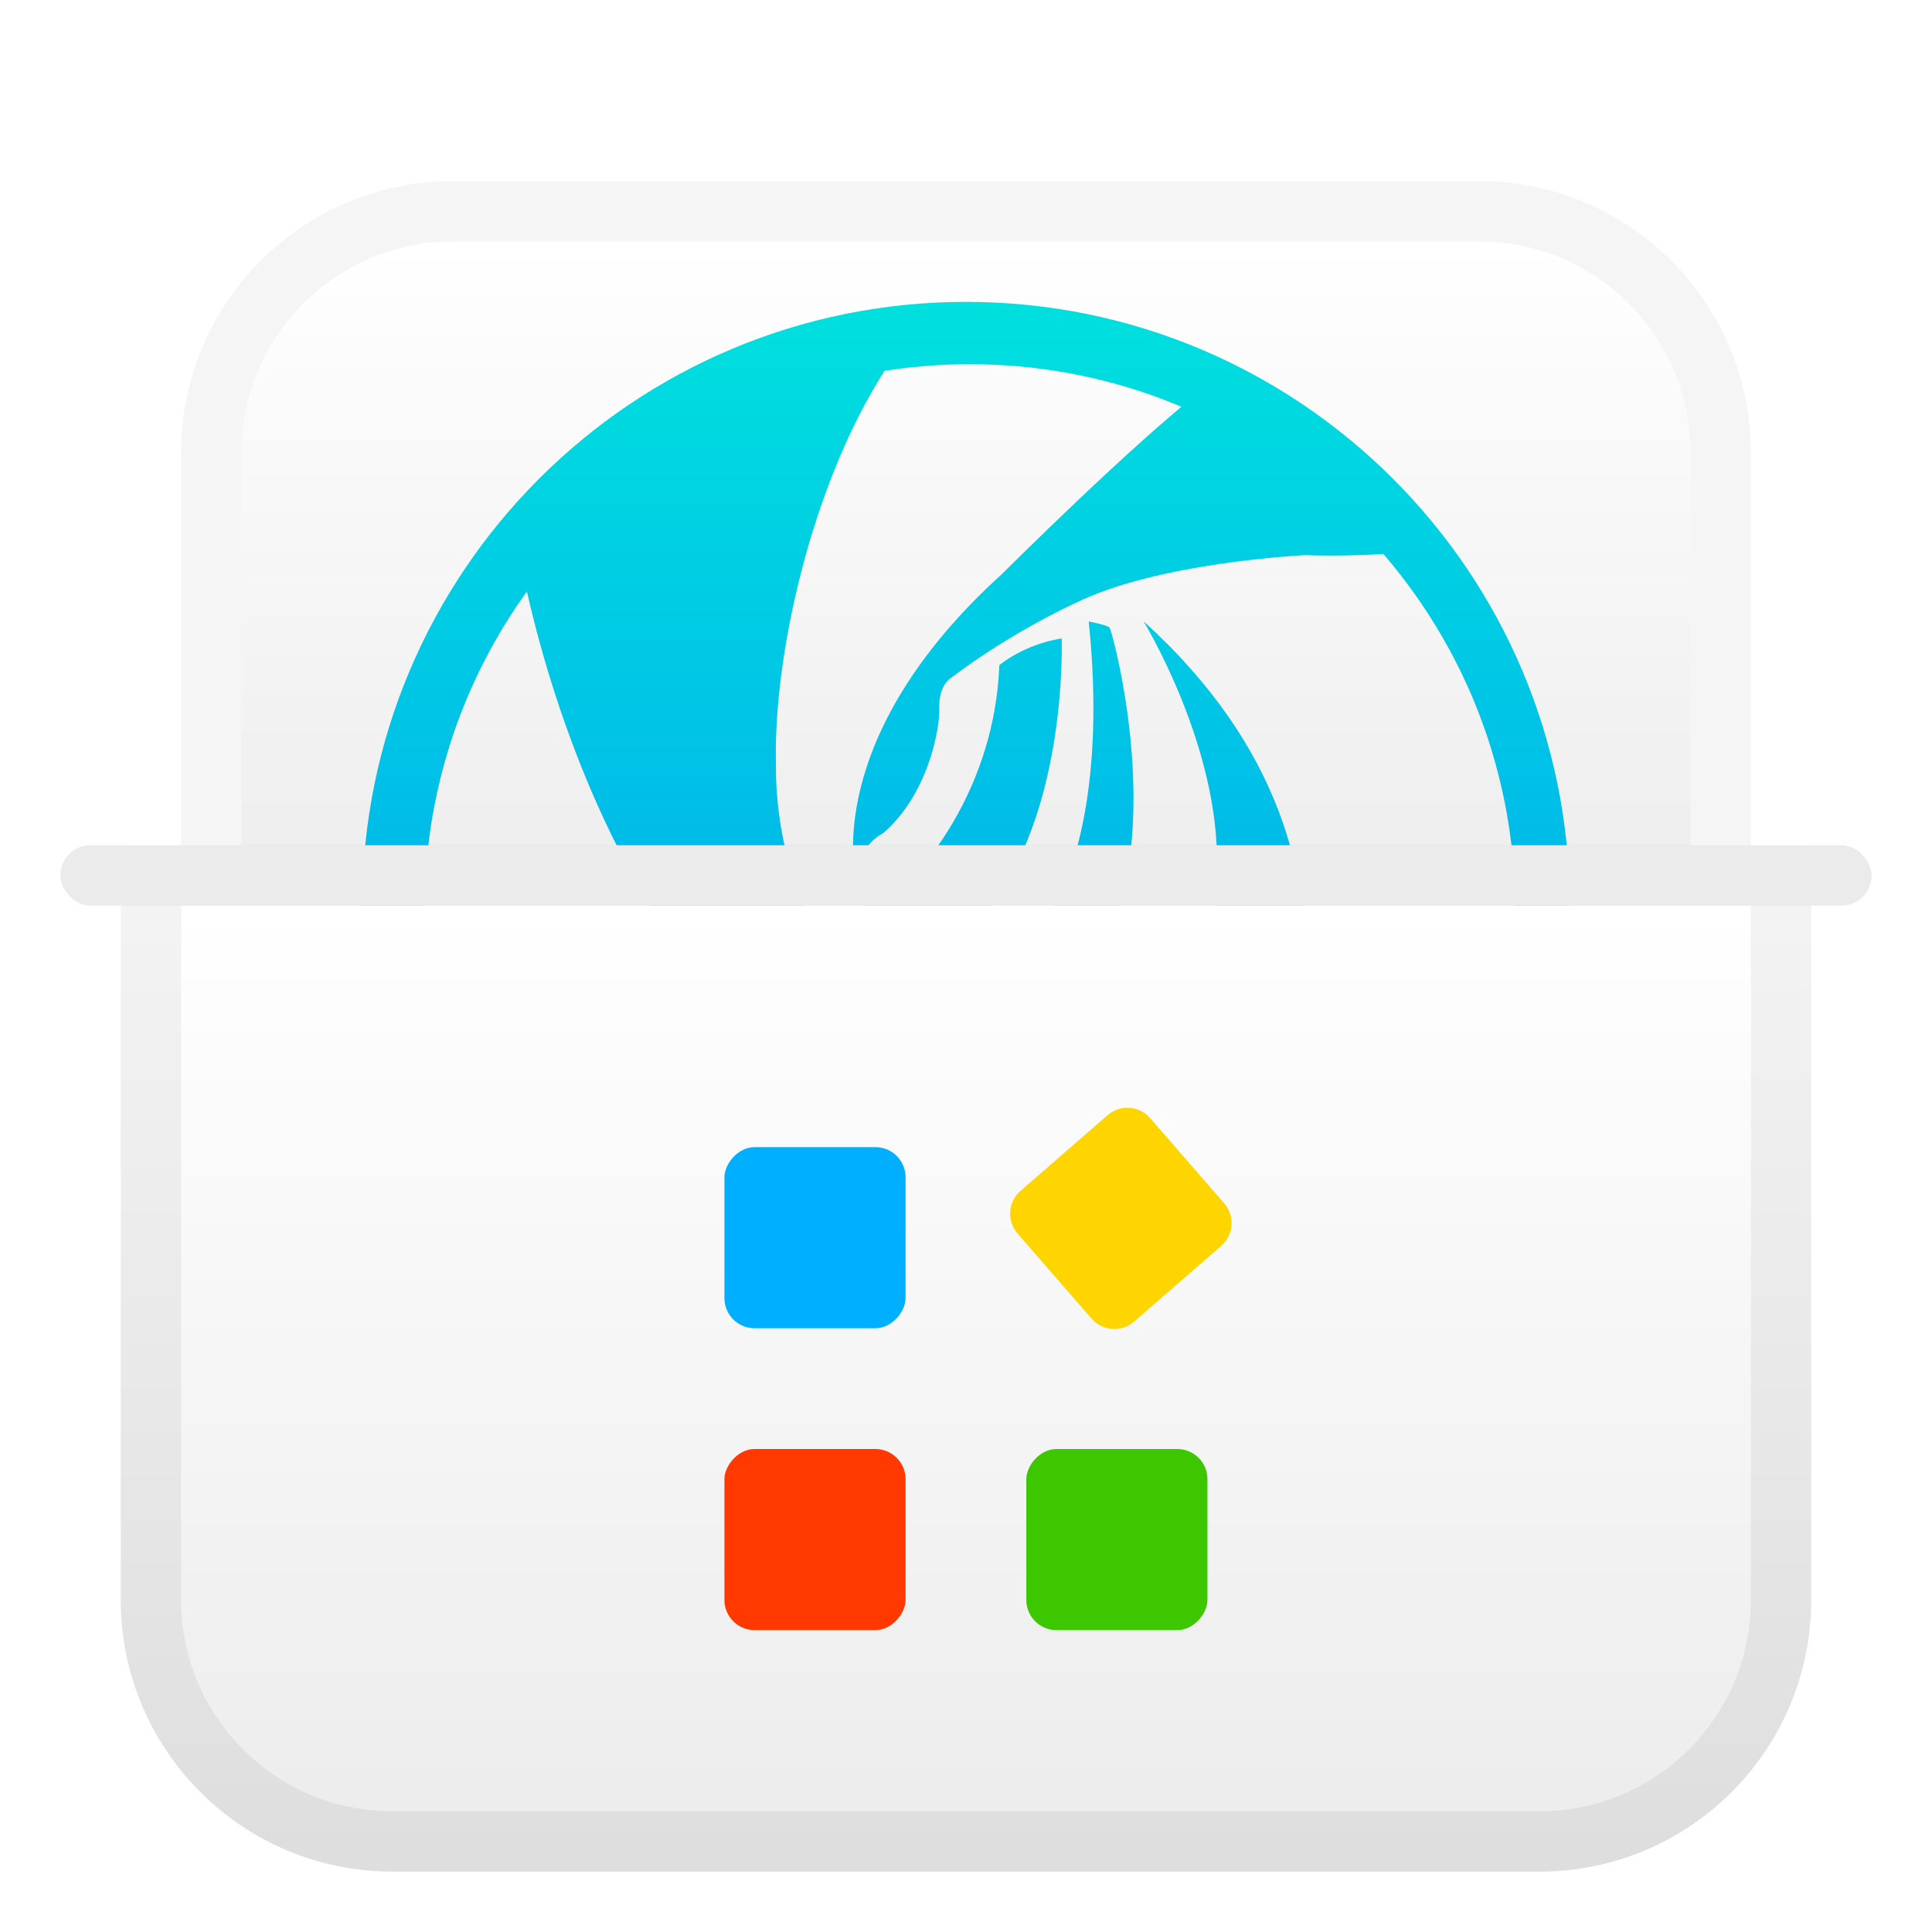 <?xml version="1.0" encoding="UTF-8"?>
<svg width="32px" height="32px" viewBox="0 0 32 32" version="1.1" xmlns="http://www.w3.org/2000/svg" xmlns:xlink="http://www.w3.org/1999/xlink">
    <title>apps/32/deepin-wine-assist</title>
    <defs>
        <filter x="-6.7%" y="-7.7%" width="113.3%" height="123.1%" filterUnits="objectBoundingBox" id="filter-1">
            <feOffset dx="0" dy="1" in="SourceAlpha" result="shadowOffsetOuter1"></feOffset>
            <feGaussianBlur stdDeviation="0.5" in="shadowOffsetOuter1" result="shadowBlurOuter1"></feGaussianBlur>
            <feColorMatrix values="0 0 0 0 0   0 0 0 0 0   0 0 0 0 0  0 0 0 0.15 0" type="matrix" in="shadowBlurOuter1" result="shadowMatrixOuter1"></feColorMatrix>
            <feMerge>
                <feMergeNode in="shadowMatrixOuter1"></feMergeNode>
                <feMergeNode in="SourceGraphic"></feMergeNode>
            </feMerge>
        </filter>
        <linearGradient x1="50%" y1="0%" x2="50%" y2="98.139%" id="linearGradient-2">
            <stop stop-color="#FFFFFF" offset="0%"></stop>
            <stop stop-color="#EDEDED" offset="100%"></stop>
        </linearGradient>
        <linearGradient x1="34.316%" y1="0%" x2="34.316%" y2="56.145%" id="linearGradient-3">
            <stop stop-color="#00E0DE" offset="0%"></stop>
            <stop stop-color="#00B3EB" offset="100%"></stop>
        </linearGradient>
        <linearGradient x1="50%" y1="0%" x2="50%" y2="98.139%" id="linearGradient-4">
            <stop stop-color="#FFFFFF" offset="0%"></stop>
            <stop stop-color="#EDEDED" offset="100%"></stop>
        </linearGradient>
        <linearGradient x1="50%" y1="0%" x2="50%" y2="97.449%" id="linearGradient-5">
            <stop stop-color="#000000" stop-opacity="0.04" offset="0%"></stop>
            <stop stop-color="#000000" stop-opacity="0.129" offset="100%"></stop>
        </linearGradient>
    </defs>
    <g id="apps/32/deepin-wine-assist" stroke="none" stroke-width="1" fill="none" fill-rule="evenodd">
        <g id="编组-2" filter="url(#filter-1)" transform="translate(1, 3)">
            <path d="M6.5,0 L23.5,0 C25.433,-3.55085719e-16 27,1.567 27,3.5 L27,11 L27,11 L3,11 L3,3.5 C3,1.567 4.567,-5.330927e-16 6.5,-8.8817842e-16 Z" id="矩形" fill="url(#linearGradient-2)"></path>
            <path d="M23.5,-1 C25.985,-1 28,1.015 28,3.5 L28,12 L2,12 L2,3.5 C2,1.015 4.015,-1 6.5,-1 L23.5,-1 Z M23.5,0 L6.5,0 C4.567,0 3,1.567 3,3.5 L3,11 L27,11 L27,3.5 C27,1.567 25.433,0 23.5,0 Z" id="矩形" fill-opacity="0.04" fill="#000000" fill-rule="nonzero"></path>
            <path d="M15,1 C20.523,1 25,5.477 25,11 C25,16.429 20.673,20.848 15.28,20.996 L15,21 L15.05,21 L14.95,21 C9.505,20.973 5.089,16.596 5.001,11.166 L5,11 C5,5.477 9.477,1 15,1 Z M15.065,2.032 L14.743,2.038 C14.716,2.039 14.688,2.04 14.66,2.041 C14.562,2.045 14.464,2.051 14.366,2.059 L14.66,2.041 C14.554,2.046 14.448,2.052 14.343,2.061 L14.366,2.059 C14.25,2.068 14.135,2.079 14.02,2.092 L14.343,2.061 C14.209,2.071 14.076,2.085 13.943,2.101 C13.861,2.111 13.78,2.122 13.7,2.135 L13.943,2.101 C13.845,2.113 13.748,2.127 13.651,2.142 C12.429,4.05 11.799,6.906 11.853,8.693 L11.852,8.724 C11.849,9.036 11.882,11.558 13.671,12.491 C13.671,12.491 15.387,13.248 16.556,10.799 C16.556,10.799 16.559,10.793 16.565,10.782 L16.592,10.729 C16.744,10.414 17.317,9.014 17.032,6.294 C17.032,6.294 17.345,6.35 17.38,6.399 C17.416,6.449 18.071,8.804 17.611,10.787 C17.611,10.787 17.187,13.118 15.101,13.651 C13.017,14.184 11.392,12.894 10.289,11.679 C9.502,10.813 8.35,8.547 7.727,5.796 L7.717,5.811 L7.567,6.026 C7.554,6.045 7.541,6.065 7.528,6.084 C7.493,6.137 7.458,6.19 7.425,6.243 L7.528,6.084 C7.465,6.181 7.403,6.278 7.342,6.377 L7.425,6.243 C7.365,6.337 7.308,6.432 7.252,6.529 L7.342,6.377 C7.293,6.458 7.246,6.539 7.199,6.621 L7.252,6.529 C7.198,6.621 7.145,6.715 7.095,6.81 L7.199,6.621 C7.137,6.731 7.077,6.842 7.02,6.954 C6.993,7.006 6.967,7.058 6.941,7.11 L7.02,6.954 C6.965,7.06 6.913,7.168 6.862,7.277 L6.941,7.11 C6.904,7.187 6.867,7.265 6.832,7.344 L6.862,7.277 C6.822,7.363 6.784,7.451 6.746,7.539 L6.832,7.344 C6.794,7.427 6.757,7.511 6.722,7.596 L6.746,7.539 C6.708,7.629 6.671,7.721 6.635,7.813 C6.57,7.981 6.51,8.151 6.456,8.323 C6.443,8.365 6.43,8.407 6.417,8.448 L6.456,8.323 C6.383,8.553 6.318,8.787 6.264,9.025 C6.26,9.041 6.256,9.058 6.252,9.074 L6.264,9.025 C6.24,9.127 6.218,9.23 6.198,9.333 L6.252,9.074 C6.229,9.177 6.208,9.28 6.188,9.384 L6.198,9.333 C6.161,9.523 6.13,9.714 6.106,9.908 C6.096,9.983 6.088,10.057 6.08,10.132 C6.073,10.197 6.067,10.262 6.062,10.328 L6.08,10.132 C6.072,10.212 6.064,10.293 6.058,10.373 L6.062,10.328 C6.054,10.426 6.048,10.525 6.043,10.625 C6.04,10.674 6.038,10.723 6.037,10.772 L6.043,10.625 C6.036,10.771 6.032,10.917 6.032,11.065 L6.038,11.394 C6.039,11.416 6.04,11.437 6.041,11.458 C6.045,11.568 6.052,11.677 6.061,11.785 L6.041,11.458 C6.046,11.582 6.054,11.705 6.064,11.827 L6.061,11.785 C6.07,11.905 6.082,12.025 6.096,12.144 L6.064,11.827 C6.076,11.968 6.091,12.107 6.109,12.246 L6.096,12.144 C6.109,12.254 6.124,12.365 6.142,12.474 L6.109,12.246 C6.124,12.36 6.141,12.472 6.159,12.584 L6.142,12.474 C6.181,12.727 6.231,12.977 6.292,13.223 C6.299,13.251 6.306,13.279 6.313,13.307 L6.292,13.223 C6.351,13.464 6.42,13.701 6.498,13.935 C6.506,13.959 6.514,13.982 6.522,14.006 L6.498,13.935 C6.529,14.028 6.562,14.12 6.596,14.212 L6.522,14.006 C6.56,14.115 6.599,14.223 6.641,14.33 L6.596,14.212 C6.646,14.348 6.7,14.482 6.757,14.615 L6.641,14.33 C6.688,14.453 6.739,14.575 6.791,14.695 L6.757,14.615 C6.795,14.704 6.835,14.793 6.876,14.882 L6.791,14.695 C6.832,14.787 6.874,14.878 6.917,14.968 C9.022,15.574 14.046,16.654 17.264,14.296 C19.436,12.704 19.156,10.155 19.156,10.155 C19.12,8.216 17.94,6.29 17.94,6.29 C22.53,10.443 19.817,15.056 19.817,15.056 C18.565,17.612 16.005,19.255 13.748,20.002 L14.042,20.04 C14.079,20.044 14.115,20.048 14.152,20.051 C14.22,20.058 14.288,20.064 14.356,20.069 L14.152,20.051 C14.247,20.061 14.343,20.069 14.439,20.075 L14.356,20.069 C14.459,20.077 14.562,20.084 14.666,20.088 L14.439,20.075 C14.547,20.083 14.656,20.088 14.765,20.092 L14.666,20.088 C14.798,20.094 14.931,20.097 15.065,20.097 C20.053,20.097 24.097,16.053 24.097,11.065 L24.092,10.766 C24.091,10.724 24.089,10.683 24.087,10.641 C24.084,10.576 24.08,10.511 24.076,10.446 L24.087,10.641 C24.082,10.532 24.075,10.423 24.066,10.315 L24.076,10.446 C24.069,10.337 24.059,10.228 24.048,10.12 L24.066,10.315 C24.059,10.224 24.05,10.134 24.04,10.043 L24.048,10.12 C24.024,9.892 23.992,9.667 23.952,9.444 C23.946,9.412 23.94,9.38 23.934,9.348 L23.952,9.444 C23.933,9.338 23.912,9.233 23.889,9.129 L23.934,9.348 C23.914,9.244 23.892,9.14 23.868,9.036 L23.889,9.129 C23.842,8.916 23.788,8.706 23.727,8.499 C23.717,8.465 23.707,8.432 23.697,8.399 L23.727,8.499 C23.698,8.4 23.667,8.302 23.635,8.204 L23.697,8.399 C23.668,8.306 23.638,8.213 23.606,8.12 L23.635,8.204 C23.602,8.107 23.568,8.01 23.532,7.914 L23.606,8.12 C23.571,8.019 23.534,7.919 23.496,7.819 L23.532,7.914 C23.494,7.812 23.454,7.711 23.413,7.61 L23.496,7.819 C23.46,7.725 23.422,7.631 23.383,7.539 C23.351,7.464 23.319,7.391 23.285,7.317 L23.383,7.539 C23.327,7.408 23.269,7.279 23.208,7.152 L23.285,7.317 C23.241,7.221 23.196,7.126 23.149,7.032 L23.208,7.152 C23.169,7.072 23.129,6.992 23.088,6.913 L23.149,7.032 C23.104,6.942 23.057,6.853 23.009,6.764 L23.088,6.913 C23.049,6.837 23.008,6.761 22.966,6.686 L23.009,6.764 C22.858,6.486 22.693,6.217 22.515,5.957 C22.497,5.93 22.478,5.904 22.46,5.877 L22.515,5.957 C22.394,5.782 22.268,5.611 22.135,5.444 C22.08,5.374 22.023,5.305 21.965,5.236 C21.956,5.226 21.947,5.215 21.938,5.204 L21.965,5.236 C21.948,5.216 21.931,5.196 21.913,5.176 C21.517,5.2 21.074,5.21 20.617,5.195 C20.617,5.195 18.175,5.309 16.806,5.992 C16.806,5.992 16.735,6.024 16.612,6.084 L16.441,6.171 C16.053,6.371 15.409,6.732 14.764,7.22 C14.764,7.22 14.76,7.221 14.754,7.225 C14.698,7.264 14.549,7.394 14.558,7.726 C14.567,8.122 14.35,9.18 13.627,9.8 C13.627,9.8 13.11,10.065 13.368,10.445 L13.384,10.466 C13.458,10.555 13.778,10.885 14.208,10.42 C14.208,10.42 15.474,9.117 15.552,7.017 C15.552,7.017 15.953,6.675 16.585,6.574 C16.585,6.574 16.702,9.724 15.139,11.305 C15.139,11.305 15.134,11.31 15.126,11.319 L15.087,11.358 C14.821,11.615 13.599,12.657 13.174,10.521 C13.174,10.521 12.593,8.231 15.591,5.512 L15.598,5.505 L15.699,5.405 C15.959,5.147 16.655,4.464 17.391,3.782 L17.686,3.511 C17.992,3.233 18.295,2.965 18.568,2.737 L18.268,2.617 C18.25,2.61 18.233,2.604 18.216,2.597 C18.015,2.522 17.811,2.455 17.605,2.394 C17.572,2.385 17.538,2.375 17.505,2.366 L17.605,2.394 C17.499,2.363 17.392,2.334 17.285,2.307 L17.505,2.366 C17.401,2.337 17.296,2.309 17.19,2.284 L17.285,2.307 C17.047,2.247 16.806,2.197 16.562,2.156 C16.534,2.151 16.505,2.147 16.477,2.142 L16.562,2.156 C16.457,2.138 16.352,2.123 16.247,2.109 L16.477,2.142 C16.359,2.124 16.241,2.107 16.122,2.093 L16.247,2.109 C16.111,2.091 15.974,2.076 15.837,2.065 L16.122,2.093 C15.99,2.078 15.857,2.066 15.723,2.056 L15.837,2.065 C15.728,2.056 15.619,2.048 15.51,2.043 L15.723,2.056 C15.608,2.048 15.492,2.041 15.376,2.038 L15.065,2.032 Z" id="形状结合" fill="url(#linearGradient-3)" fill-rule="nonzero"></path>
            <path d="M2,11 L28,11 L28,22.5 C28,24.433 26.433,26 24.5,26 L5.5,26 C3.567,26 2,24.433 2,22.5 L2,11 L2,11 Z" id="矩形" fill="url(#linearGradient-4)"></path>
            <path d="M29,10 L29,22.5 C29,24.985 26.985,27 24.5,27 L5.5,27 C3.015,27 1,24.985 1,22.5 L1,10 L29,10 Z M28,11 L2,11 L2,22.5 C2,24.433 3.567,26 5.5,26 L24.5,26 C26.433,26 28,24.433 28,22.5 L28,11 Z" id="矩形" fill="url(#linearGradient-5)" fill-rule="nonzero"></path>
            <g transform="translate(15.441, 18.434) scale(-1, 1) translate(-15.441, -18.434)translate(11, 13.869)" fill-rule="nonzero" id="矩形">
                <rect fill="#00AFFF" x="5.883" y="1.131" width="3" height="3" rx="0.5"></rect>
                <rect fill="#FF3900" x="5.883" y="6.131" width="3" height="3" rx="0.5"></rect>
                <rect fill="#3CC700" x="0.883" y="6.131" width="3" height="3" rx="0.5"></rect>
                <path d="M2.207,0.591 L3.862,1.547 C4.101,1.685 4.183,1.991 4.045,2.23 L3.111,3.848 C2.973,4.087 2.667,4.169 2.428,4.031 L0.773,3.075 C0.533,2.937 0.451,2.631 0.59,2.392 L1.524,0.774 C1.662,0.535 1.967,0.453 2.207,0.591 Z" fill="#FFD500" transform="translate(2.317, 2.311) rotate(11) translate(-2.317, -2.311)"></path>
            </g>
            <rect id="矩形" fill="#EBEBEB" x="0" y="10" width="30" height="1" rx="0.5"></rect>
        </g>
        <g id="Guide/32" transform="translate(1, 1)"></g>
    </g>
</svg>